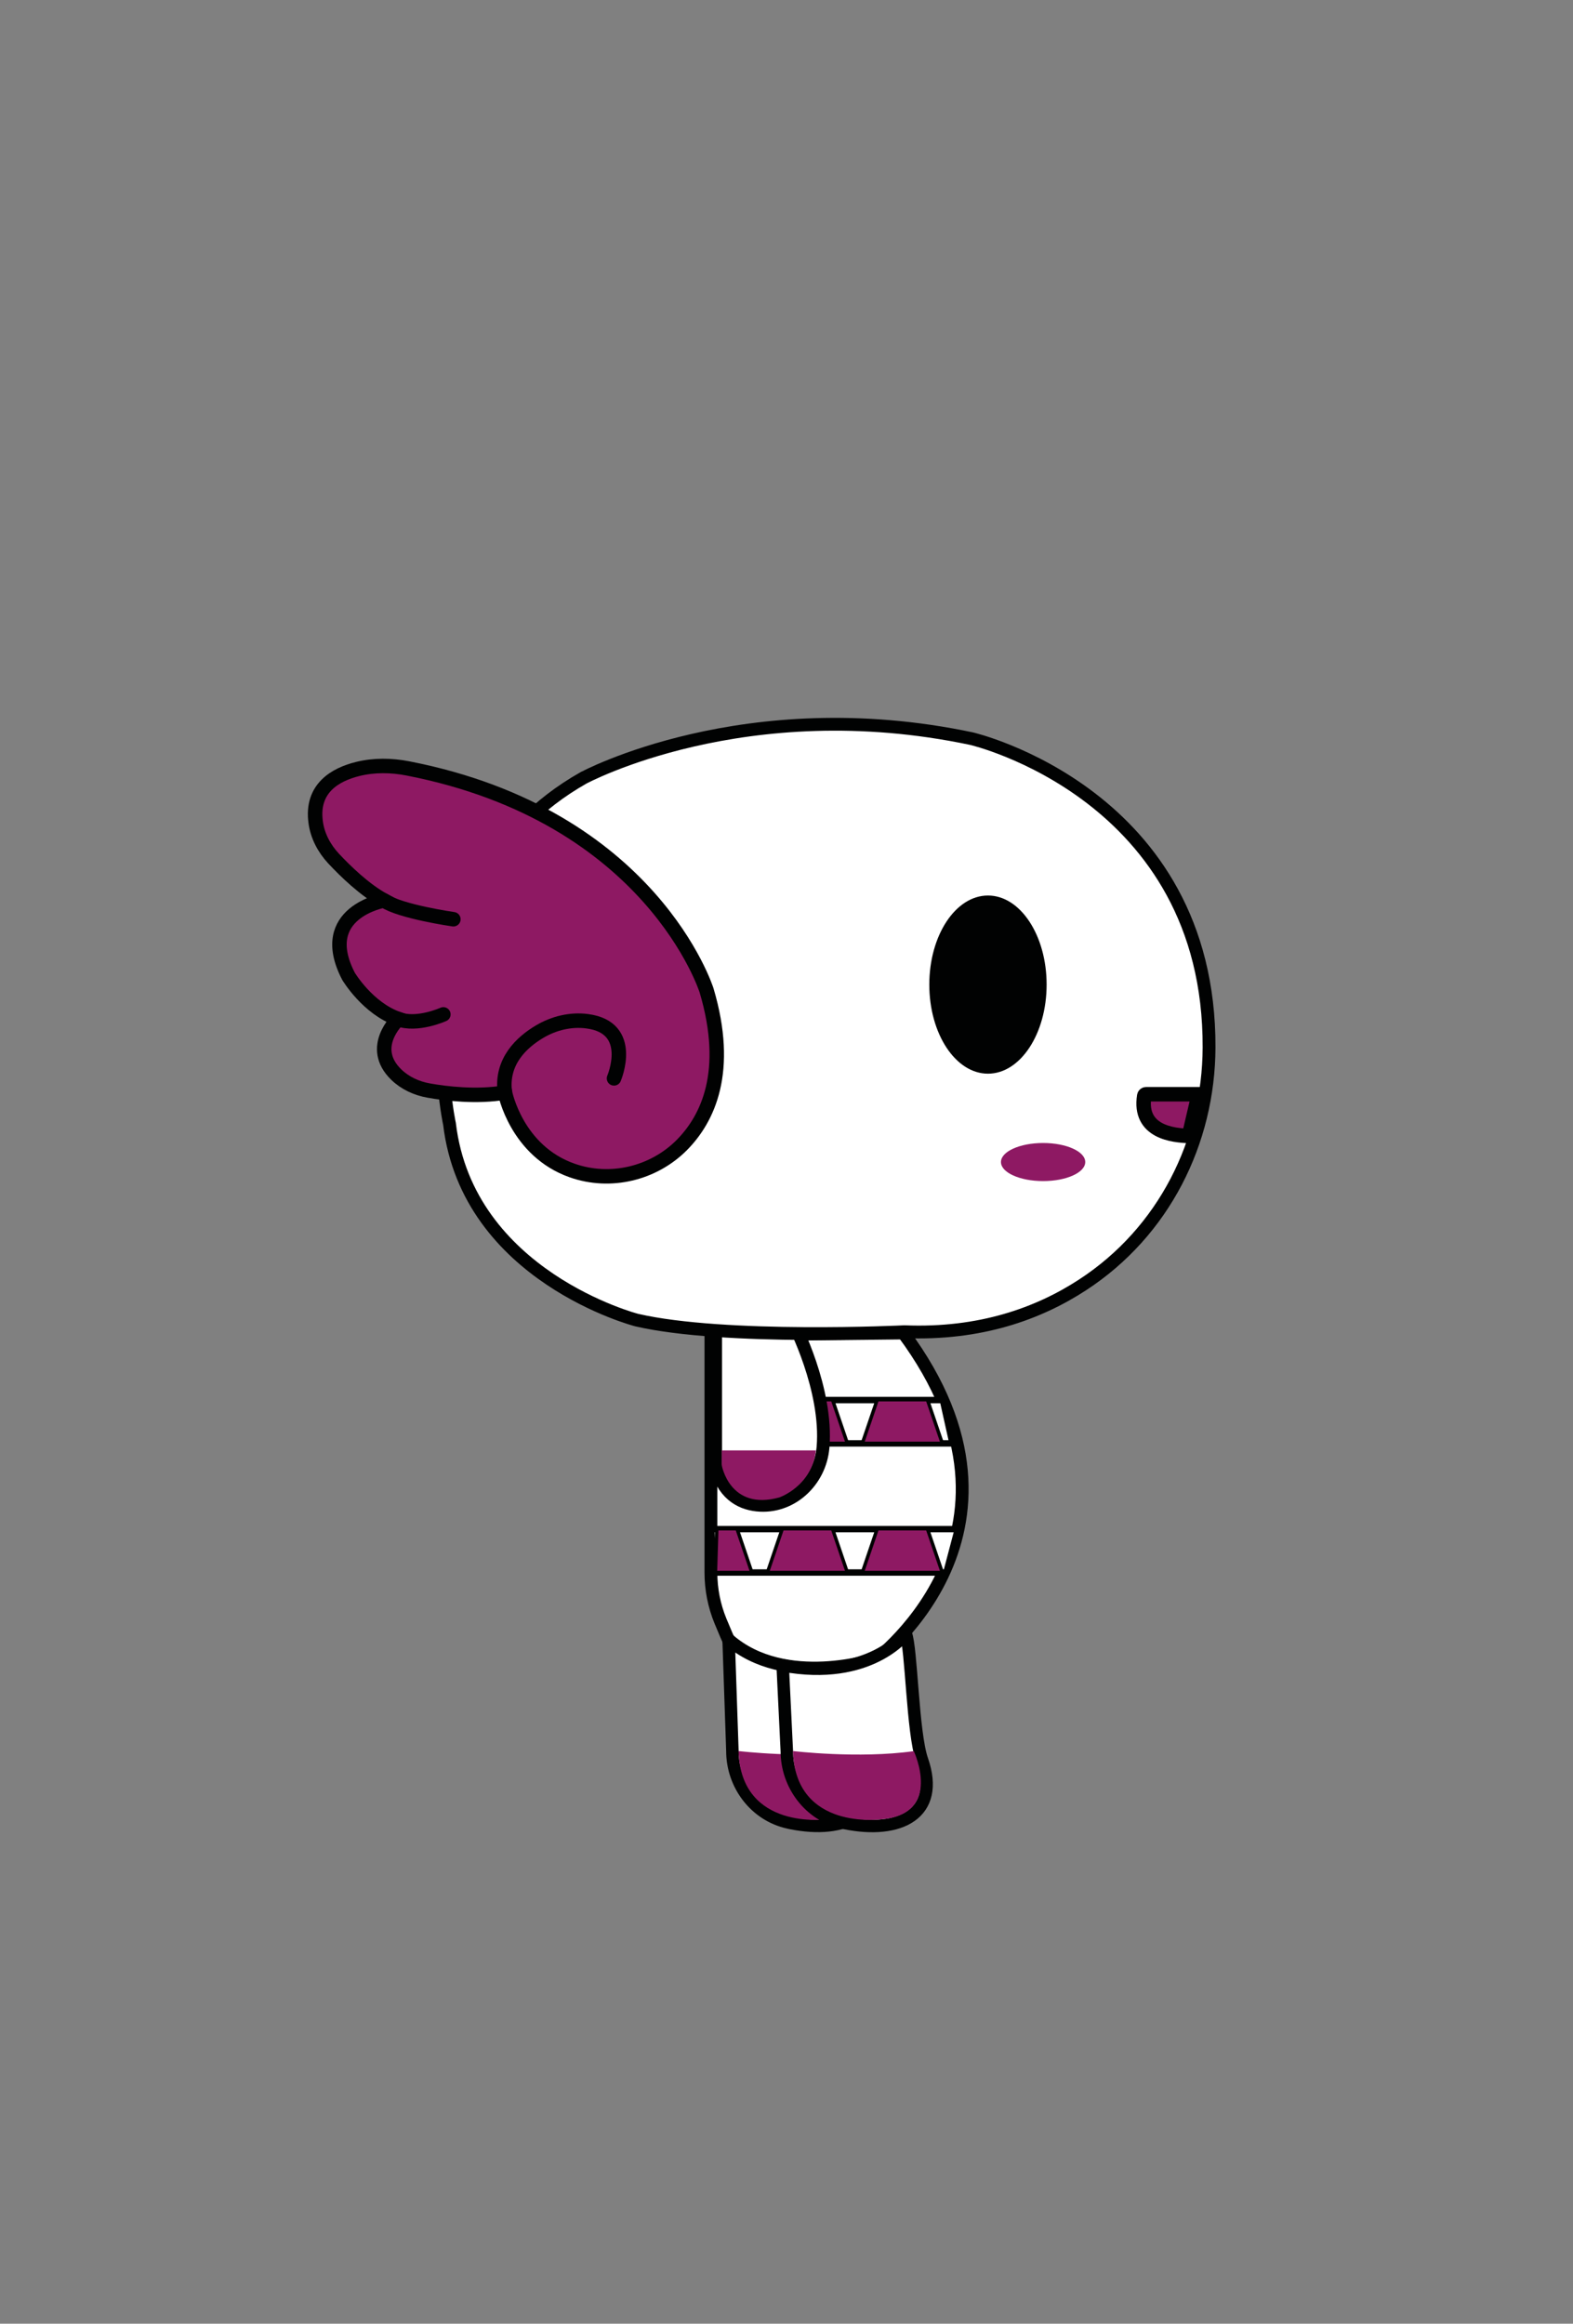 <?xml version="1.0" encoding="utf-8"?>
<!-- Generator: Adobe Illustrator 27.1.1, SVG Export Plug-In . SVG Version: 6.00 Build 0)  -->
<svg version="1.1" id="Layer_1" xmlns="http://www.w3.org/2000/svg" xmlns:xlink="http://www.w3.org/1999/xlink" x="0px" y="0px"
	 viewBox="0 0 174.31 257.46" style="enable-background:new 0 0 174.31 257.46;" xml:space="preserve">
<rect x="0" y="0" width="174.31" height="257.46" fill="#808080" stroke="none"/>
<style type="text/css">
	.st0{fill:#D4D7EE;stroke:#010202;stroke-miterlimit:10;}
	.st1{fill:#FFFFFF;stroke:#010202;stroke-width:0.75;stroke-miterlimit:10;}
	.st2{fill:#179552;}
	.st3{fill:#C11A22;}
	.st4{fill:#FFFFFF;stroke:#010202;stroke-width:1.458;stroke-miterlimit:10;}
	.st5{fill:#37AB4D;stroke:#010202;stroke-width:1.197;stroke-miterlimit:10;}
	.st6{fill:#F7BA16;stroke:#010202;stroke-width:1.197;stroke-miterlimit:10;}
	.st7{fill:#C11A22;stroke:#010202;stroke-width:1.197;stroke-miterlimit:10;}
	.st8{fill:#FFFFFF;stroke:#010202;stroke-width:1.173;stroke-miterlimit:10;}
	.st9{fill:#C11A22;stroke:#010202;stroke-width:1.438;stroke-miterlimit:10;}
	.st10{fill:#37AB4D;stroke:#010202;stroke-width:1.438;stroke-miterlimit:10;}
	.st11{fill:#F7BA16;stroke:#010202;stroke-width:1.438;stroke-miterlimit:10;}
	.st12{fill:#191919;stroke:#191919;stroke-miterlimit:10;}
	.st13{fill:none;stroke:#010202;stroke-width:3;stroke-linecap:round;stroke-linejoin:round;stroke-miterlimit:10;}
	.st14{fill:#C21A21;stroke:#010202;stroke-width:2;stroke-miterlimit:10;}
	.st15{fill:#FFFFFF;}
	.st16{fill:none;stroke:#010202;stroke-width:0.826;stroke-miterlimit:10;}
	.st17{fill:#F7BA16;stroke:#010202;stroke-width:0.75;stroke-miterlimit:10;}
	.st18{fill:#C11A22;stroke:#010202;stroke-width:0.75;stroke-miterlimit:10;}
	.st19{fill:#FAEA2F;stroke:#010202;stroke-width:0.494;stroke-miterlimit:10;}
	.st20{fill:#FFFFFF;stroke:#050707;stroke-width:0.494;stroke-miterlimit:10;}
	.st21{fill:#E63329;stroke:#010202;stroke-width:0.154;stroke-miterlimit:10;}
	.st22{fill:#37AB4D;stroke:#010202;stroke-width:0.75;stroke-miterlimit:10;}
	.st23{fill:#FCD802;stroke:#010202;stroke-width:1.435;stroke-miterlimit:10;}
	.st24{fill:#FFFFFF;stroke:#010202;stroke-width:1.435;stroke-miterlimit:10;}
	.st25{fill:none;stroke:#010202;stroke-width:1.435;stroke-linecap:round;stroke-linejoin:round;stroke-miterlimit:10;}
	.st26{fill:#010202;}
	.st27{fill:#02A96B;stroke:#010202;stroke-width:0.75;stroke-miterlimit:10;}
	.st28{fill:#F7BA16;stroke:#010202;stroke-width:3.158;stroke-miterlimit:10;}
	.st29{fill:#FFFFFF;stroke:#010202;stroke-width:2.359;stroke-miterlimit:10;}
	.st30{fill:#C21920;stroke:#010202;stroke-width:2.359;stroke-miterlimit:10;}
	.st31{fill:#C21A21;stroke:#010202;stroke-width:1.197;stroke-miterlimit:10;}
	.st32{fill:#70B966;stroke:#010202;stroke-miterlimit:10;}
	.st33{fill:#02A96B;}
	.st34{fill:#FFFFFF;stroke:#010202;stroke-width:2;stroke-miterlimit:10;}
	.st35{fill:#C21920;stroke:#010202;stroke-width:1.441;stroke-miterlimit:10;}
	.st36{fill:#F8AB16;stroke:#010202;stroke-width:1.441;stroke-miterlimit:10;}
	.st37{fill:#8E1963;stroke:#010202;stroke-width:1.441;stroke-miterlimit:10;}
	.st38{fill:#FCD900;stroke:#010202;stroke-width:1.441;stroke-miterlimit:10;}
	.st39{fill:#FFFFFF;stroke:#010202;stroke-width:1.85;stroke-miterlimit:10;}
	.st40{fill:#8E1963;}
	.st41{fill:#8E1963;stroke:#010202;stroke-width:1.876;stroke-miterlimit:10;}
	.st42{fill:#8E1963;stroke:#010202;stroke-width:1.401;stroke-miterlimit:10;}
	.st43{fill:none;stroke:#010202;stroke-width:1.401;stroke-linecap:round;stroke-linejoin:round;stroke-miterlimit:10;}
	.st44{fill:#C21920;stroke:#010202;stroke-width:1.812;stroke-miterlimit:10;}
	.st45{fill:#FFFFFF;stroke:#010202;stroke-width:1.848;stroke-miterlimit:10;}
	.st46{fill:#C21920;}
	.st47{fill:#F8AB16;stroke:#010202;stroke-width:1.769;stroke-miterlimit:10;}
	.st48{fill:#F8AB16;}
	.st49{fill:#FCD900;}
	.st50{fill:none;stroke:#010202;stroke-width:1.634;stroke-miterlimit:10;}
	.st51{fill:#FCD900;stroke:#010202;stroke-width:1.634;stroke-miterlimit:10;}
	.st52{fill:#FFFFFF;stroke:#010202;stroke-width:0.982;stroke-miterlimit:10;}
	.st53{fill:#C21920;stroke:#010202;stroke-width:0.491;stroke-miterlimit:10;}
	.st54{fill:#8E1963;stroke:#010202;stroke-width:0.491;stroke-miterlimit:10;}
	.st55{fill:#F8AB16;stroke:#010202;stroke-width:0.491;stroke-miterlimit:10;}
	.st56{fill:#FFFFFF;stroke:#010202;stroke-width:2.059;stroke-miterlimit:10;}
	.st57{fill:#8E1963;stroke:#010202;stroke-width:2.088;stroke-miterlimit:10;}
	.st58{fill:#8E1963;stroke:#010202;stroke-width:1.56;stroke-miterlimit:10;}
	.st59{fill:none;stroke:#010202;stroke-width:1.56;stroke-linecap:round;stroke-linejoin:round;stroke-miterlimit:10;}
	.st60{fill:#C21920;stroke:#010202;stroke-width:2.017;stroke-miterlimit:10;}
	.st61{fill:#FFFFFF;stroke:#010202;stroke-width:2.057;stroke-miterlimit:10;}
	.st62{fill:#F8AB16;stroke:#010202;stroke-width:1.968;stroke-miterlimit:10;}
	.st63{fill:#C11A22;stroke:#010202;stroke-width:2.045;stroke-miterlimit:10;}
	.st64{fill:none;stroke:#010202;stroke-width:1.174;stroke-miterlimit:10;}
	.st65{fill:#F7BA16;stroke:#010202;stroke-width:2.045;stroke-miterlimit:10;}
	.st66{fill:#37AB4D;stroke:#010202;stroke-width:2.045;stroke-miterlimit:10;}
	.st67{fill:#FFFFFF;stroke:#010202;stroke-width:1.343;stroke-miterlimit:10;}
	.st68{fill:#FFFFFF;stroke:#010202;stroke-width:0.672;stroke-miterlimit:10;}
	.st69{fill:#C21920;stroke:#010202;stroke-width:0.336;stroke-miterlimit:10;}
	.st70{fill:#C21920;stroke:#010202;stroke-width:1.343;stroke-miterlimit:10;}
	.st71{fill:#FFFFFF;stroke:#010202;stroke-width:1.308;stroke-miterlimit:10;}
	.st72{fill:#C21920;stroke:#010202;stroke-width:1.386;stroke-miterlimit:10;}
	.st73{fill:#FFFFFF;stroke:#010202;stroke-width:1.495;stroke-miterlimit:10;}
	.st74{fill:#FFFFFF;stroke:#010202;stroke-width:0.747;stroke-miterlimit:10;}
	.st75{fill:#C21920;stroke:#010202;stroke-width:0.374;stroke-miterlimit:10;}
	.st76{fill:#C21920;stroke:#010202;stroke-width:1.466;stroke-miterlimit:10;}
	.st77{fill:#F8AB16;stroke:#010202;stroke-width:0.379;stroke-miterlimit:10;}
	.st78{fill:#F8AB16;stroke:#010202;stroke-width:1.431;stroke-miterlimit:10;}
	.st79{fill:none;stroke:#010202;stroke-width:1.322;stroke-miterlimit:10;}
	.st80{fill:#FCD900;stroke:#010202;stroke-width:0.379;stroke-miterlimit:10;}
	.st81{fill:#FCD900;stroke:#010202;stroke-width:1.322;stroke-miterlimit:10;}
	.st82{fill:#8E1963;stroke:#010202;stroke-width:0.379;stroke-miterlimit:10;}
	.st83{fill:#8E1963;stroke:#010202;stroke-width:1.516;stroke-miterlimit:10;}
	.st84{fill:#8E1963;stroke:#010202;stroke-width:1.133;stroke-miterlimit:10;}
	.st85{fill:none;stroke:#010202;stroke-width:1.133;stroke-linecap:round;stroke-linejoin:round;stroke-miterlimit:10;}
	.st86{fill:#FFFFFF;stroke:#010202;stroke-width:1.421;stroke-miterlimit:10;}
	.st87{fill:#FFFFFF;stroke:#010202;stroke-width:0.71;stroke-miterlimit:10;}
	.st88{fill:#C21920;stroke:#010202;stroke-width:0.355;stroke-miterlimit:10;}
	.st89{fill:#C21920;stroke:#010202;stroke-width:1.421;stroke-miterlimit:10;}
	.st90{fill:#FFFFFF;stroke:#010202;stroke-width:1.383;stroke-miterlimit:10;}
	.st91{fill:#FAEA2F;stroke:#010202;stroke-width:0.355;stroke-miterlimit:10;}
	.st92{fill:#F8AB16;stroke:#010202;stroke-width:1.421;stroke-miterlimit:10;}
	.st93{fill:#8E1963;stroke:#010202;stroke-width:1.604;stroke-miterlimit:10;}
	.st94{fill:none;stroke:#010202;stroke-width:1.604;stroke-linecap:round;stroke-linejoin:round;stroke-miterlimit:10;}
	.st95{fill:#FCD900;stroke:#010202;stroke-width:1.679;stroke-miterlimit:10;}
	.st96{fill:#37AB4D;stroke:#010202;stroke-width:2;stroke-miterlimit:10;}
	.st97{fill:#C21920;stroke:#010202;stroke-width:1.732;stroke-miterlimit:10;}
	.st98{fill:none;stroke:#C21A21;stroke-width:3.896;stroke-linecap:round;stroke-linejoin:round;stroke-miterlimit:10;}
	.st99{fill:#333333;}
	.st100{fill:#FCD901;stroke:#010202;stroke-width:1.342;stroke-miterlimit:10;}
	.st101{fill:#8E1963;stroke:#010202;stroke-width:1.216;stroke-miterlimit:10;}
	.st102{fill:none;stroke:#010202;stroke-width:1.216;stroke-linecap:round;stroke-linejoin:round;stroke-miterlimit:10;}
	.st103{fill:#F8AB16;stroke:#010202;stroke-width:1.525;stroke-miterlimit:10;}
	.st104{opacity:0.52;fill:#7A8084;}
	.st105{fill:#2856A2;stroke:#010202;stroke-width:0.815;stroke-miterlimit:10;}
	.st106{fill:#FFFFFF;stroke:#010202;stroke-width:0.312;stroke-miterlimit:10;}
	.st107{fill:#FFFFFF;stroke:#010202;stroke-width:0.092;stroke-miterlimit:10;}
	.st108{fill:#F7BA16;stroke:#010202;stroke-width:0.061;stroke-miterlimit:10;}
	.st109{fill:#E63329;stroke:#010202;stroke-width:0.061;stroke-miterlimit:10;}
	.st110{fill:#37AB4D;stroke:#010202;stroke-width:0.061;stroke-miterlimit:10;}
	.st111{fill:#FFFFFF;stroke:#010202;stroke-width:0.076;stroke-miterlimit:10;}
	.st112{fill:#F7BA16;stroke:#010202;stroke-width:0.051;stroke-miterlimit:10;}
	.st113{fill:#E63329;stroke:#010202;stroke-width:0.051;stroke-miterlimit:10;}
	.st114{fill:#37AB4D;stroke:#010202;stroke-width:0.051;stroke-miterlimit:10;}
	.st115{fill:#179552;stroke:#010202;stroke-width:0.833;stroke-miterlimit:10;}
	.st116{fill:#F7BA16;stroke:#010202;stroke-width:0.815;stroke-miterlimit:10;}
	.st117{fill:#FFFFFF;stroke:#010202;stroke-width:0.42;stroke-miterlimit:10;}
	.st118{fill:#E73836;stroke:#010202;stroke-width:0.181;stroke-miterlimit:10;}
	.st119{fill:#D4D7EE;stroke:#010202;stroke-width:1.001;stroke-miterlimit:10;}
	.st120{fill:#FFFFFF;stroke:#010202;stroke-width:1.188;stroke-miterlimit:10;}
	.st121{fill:#FFFFFF;stroke:#191919;stroke-width:0.998;stroke-miterlimit:10;}
	.st122{fill:#C11A21;}
	.st123{fill:#2957A2;}
	.st124{fill:#D4D7EE;stroke:#010202;stroke-width:0.854;stroke-miterlimit:10;}
	.st125{fill:#F7BA16;stroke:#010202;stroke-width:2.039;stroke-miterlimit:10;}
	.st126{fill:none;stroke:#010202;stroke-width:1.171;stroke-miterlimit:10;}
	.st127{fill:#F7BA16;stroke:#010202;stroke-width:0.748;stroke-miterlimit:10;}
	.st128{fill:none;stroke:#010202;stroke-width:0.403;stroke-miterlimit:10;}
	.st129{fill:#C11A22;stroke:#010202;stroke-width:0.365;stroke-miterlimit:10;}
	.st130{fill:#C11A22;stroke:#010202;stroke-width:0.703;stroke-miterlimit:10;}
</style>
<g>
	<g>
		<g>
			<g>
				<g>
					<g>
						<path class="st86" d="M78.78,174.24v-26.32l21.32-0.23c16.67,22.46-3.86,36.86-3.86,36.86s-1.93,5.44-7.71,5.33
							c0,0-3.63,0.23-7.26-7.03c0,0-0.41-0.75-1.43-3.24C79.14,177.91,78.78,176.08,78.78,174.24z"/>
						<g>
							<polygon class="st87" points="78.93,159.92 105.55,159.92 104.48,155.12 79.03,155.12 							"/>
							<polygon class="st82" points="102.77,155.08 97.21,155.08 95.56,159.92 104.42,159.92 							"/>
							<polygon class="st82" points="92.25,155.08 86.69,155.08 85.04,159.92 93.9,159.92 							"/>
							<polygon class="st82" points="81.67,155.08 79.1,155.08 78.93,159.92 83.32,159.92 							"/>
						</g>
						<g>
							<polygon class="st87" points="78.98,174.23 104.87,174.23 106.14,169.42 78.82,169.42 							"/>
							<polygon class="st82" points="102.77,169.38 97.21,169.38 95.56,174.23 104.42,174.23 							"/>
							<polygon class="st82" points="92.25,169.38 86.69,169.38 85.04,174.23 93.9,174.23 							"/>
							<polygon class="st82" points="81.67,169.38 79.43,169.38 79.28,174.23 83.32,174.23 							"/>
						</g>
						<path class="st86" d="M87.91,146.56c0,0,3.84,7.35,3.29,13.81c-0.32,3.78-3.56,6.79-7.33,6.38c-1.93-0.21-3.81-1.31-4.57-4.44
							v-17.04C79.3,145.28,84.06,147.66,87.91,146.56z"/>
						<path class="st86" d="M107.66,81.84c0,0,26.43,6.12,26.32,34.23c-0.04,10.42-4.99,20.4-14,26.28
							c-4.88,3.19-11.37,5.54-19.75,5.2c0,0-19.9,0.97-29.68-1.29c0,0-18.72-4.83-20.74-21.74c0,0-5.9-26.57,14.84-38.33
							C64.66,86.19,82.53,76.53,107.66,81.84z"/>
						<g>
							<ellipse class="st26" cx="109.48" cy="109.09" rx="6.5" ry="9.87"/>
						</g>
					</g>
				</g>
			</g>
			<g>
				<path class="st90" d="M97.06,183.79c0,0-10.05,3.35-16.32-2.14l0.42,12.35c0,3.75,2.53,7.11,6.19,7.92
					c0.07,0.02,0.14,0.03,0.21,0.05c6.16,1.26,10.65-1.05,8.58-6.99C95.07,191.94,97.7,185.36,97.06,183.79z"/>
				<path class="st40" d="M81.84,194.01c0,0,7.26,0.87,13.39,0.01c0,0,3.29,6.96-3.57,7.55C91.66,201.57,82.09,202.9,81.84,194.01z"
					/>
			</g>
			<g>
				<path class="st90" d="M100.37,181c0,0-3.94,5.32-13.64,3.52l0.46,9.49c0,3.75,2.53,7.11,6.19,7.92
					c0.07,0.02,0.14,0.03,0.21,0.05c6.16,1.26,10.65-1.05,8.58-6.99C101.11,191.94,101.01,182.57,100.37,181z"/>
				<path class="st40" d="M87.87,194.01c0,0,7.26,0.87,13.39,0.01c0,0,3.29,6.96-3.57,7.55C97.69,201.57,88.12,202.9,87.87,194.01z"
					/>
			</g>
		</g>
		<g>
			<path class="st93" d="M55.96,121.05c0,0,1.26,6.47,7.45,8.64c4.21,1.48,8.98,0.35,12.13-2.81c2.91-2.93,5.42-8.17,2.76-17.14
				c0,0-6.05-19.33-33.09-24.6c-1.84-0.36-3.75-0.39-5.57,0.06c-2.47,0.61-5.17,2.13-4.66,5.89c0.2,1.52,0.94,2.91,1.98,4.03
				c1.3,1.39,3.45,3.49,5.6,4.65c0,0-7.62,1.31-3.94,8.4c0,0,2.12,3.56,5.52,4.73c0,0-3.36,3.12-0.23,6.16
				c0.98,0.95,2.25,1.53,3.6,1.77C49.41,121.17,52.8,121.58,55.96,121.05z"/>
			<path class="st94" d="M68.04,119.48c0,0,2.41-5.63-2.97-6.33c-1.83-0.24-3.68,0.21-5.27,1.15c-1.96,1.16-4.32,3.3-3.85,6.76"/>
			<path class="st94" d="M50.24,101.85c0,0-5.86-0.84-7.68-2.07"/>
			<path class="st94" d="M49.13,112.39c0,0-2.89,1.31-4.99,0.53"/>
		</g>
		<ellipse class="st40" cx="115.59" cy="128.75" rx="4.67" ry="2.11"/>
		<path class="st40" d="M79.99,160.7l-0.01,1.64c0,0,0.87,5.09,6.38,3.57c0,0,3.61-1.23,4.05-5.21L79.99,160.7z"/>
	</g>
	<path class="st93" d="M131.75,125.86c-1.68-0.06-5.6-0.39-4.95-4.45c0.02-0.1,0.1-0.17,0.2-0.17h5.83L131.75,125.86z"/>
</g>
</svg>
